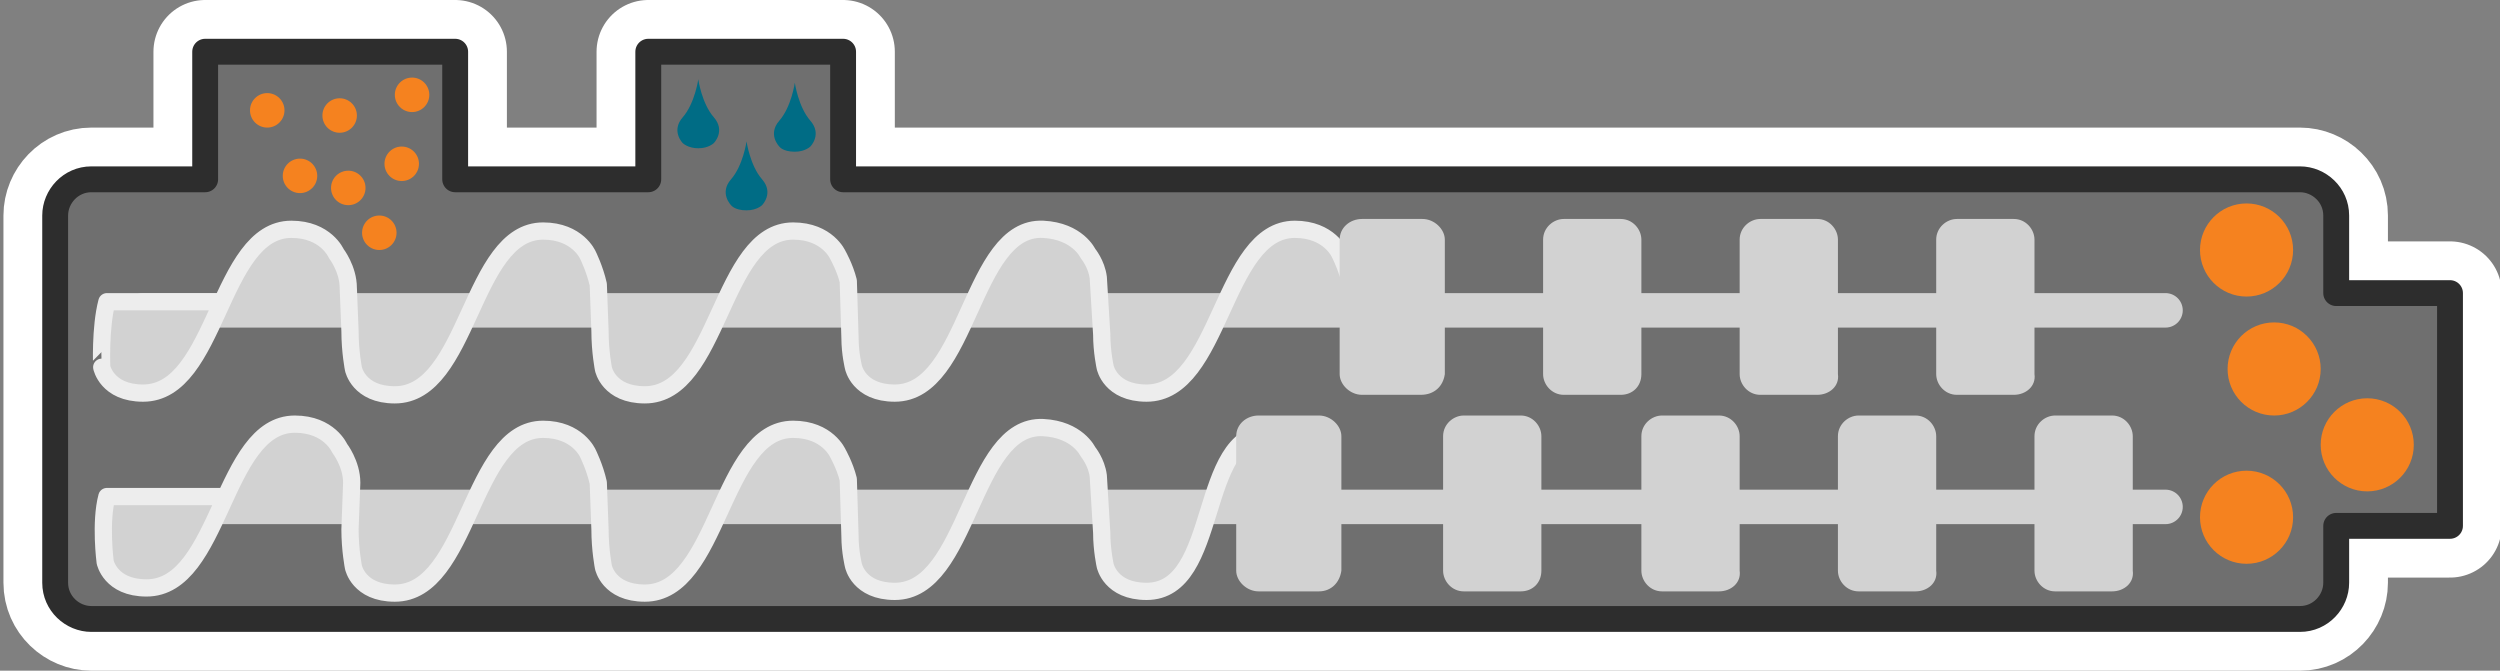 <?xml version="1.0" encoding="utf-8"?>
<!-- Generator: Adobe Illustrator 21.0.2, SVG Export Plug-In . SVG Version: 6.00 Build 0)  -->
<svg version="1.1" id="Layer_1" xmlns="http://www.w3.org/2000/svg" xmlns:xlink="http://www.w3.org/1999/xlink" x="0px" y="0px"
	 width="145px" height="38.9px" viewBox="0 0 145 38.9" style="enable-background:new 0 0 145 38.9;" xml:space="preserve">
<rect x="0" y="0" width="145" height="38.9" fill="#808080" stroke="none"/>
<style type="text/css">
	.st0{display:none;}
	.st1{display:inline;fill:#DB14E0;}
	.st2{display:inline;fill:#4421F4;}
	.st3{fill:none;stroke:#FFFFFF;stroke-width:6;stroke-linecap:round;stroke-linejoin:round;stroke-miterlimit:10;}
	.st4{fill:#6F6F6F;}
	.st5{fill:none;stroke:#2D2D2D;stroke-width:1.5;stroke-linecap:round;stroke-linejoin:round;stroke-miterlimit:10;}
	.st6{display:inline;fill:#35D3ED;}
	.st7{fill:#F5821F;}
	.st8{fill:#006C85;}
	.st9{fill:none;stroke:#D2D2D2;stroke-width:2;stroke-linecap:round;stroke-linejoin:round;stroke-miterlimit:10;}
	.st10{fill:#D2D2D2;stroke:#EDEDED;stroke-linecap:round;stroke-linejoin:round;stroke-miterlimit:10;}
	.st11{fill:#D2D2D2;}
</style>
<g id="Layer_1_4_">
	<g id="Layer_2_2_" class="st0">
		<rect x="-3.2" y="-14.9" class="st1" width="153.2" height="57"/>
	</g>
	<g id="Layer_1_3_">
		<g id="Layer_2_1_" class="st0">
			<rect x="-2.2" y="-18.2" class="st2" width="172.5" height="58.3"/>
		</g>
		<g id="Layer_1_2_">
			<path class="st3" d="M135.5,17v-4.5c0-1.2-1-2.1-2.1-2.1H48.9V3H37.6v7.4H26.4V3H11.9v7.4H5.3c-1.2,0-2.1,1-2.1,2.1v21.3
				c0,1.2,1,2.1,2.1,2.1h128.1c1.2,0,2.1-1,2.1-2.1v-3.3h6.6V17H135.5z"/>
			<path class="st4" d="M135.5,17v-4.5c0-1.2-1-2.1-2.1-2.1H48.9V3H37.6v7.4H26.4V3H11.9v7.4H5.3c-1.2,0-2.1,1-2.1,2.1v21.3
				c0,1.2,1,2.1,2.1,2.1h128.1c1.2,0,2.1-1,2.1-2.1v-3.3h6.6V17H135.5z"/>
			<path class="st5" d="M135.5,17v-4.5c0-1.2-1-2.1-2.1-2.1H48.9V3H37.6v7.4H26.4V3H11.9v7.4H5.3c-1.2,0-2.1,1-2.1,2.1v21.3
				c0,1.2,1,2.1,2.1,2.1h128.1c1.2,0,2.1-1,2.1-2.1v-3.3h6.6V17H135.5z"/>
			<g id="Layer_2" class="st0">
				<rect x="-11.1" y="-23.6" class="st6" width="183.3" height="79.3"/>
			</g>
			<circle class="st7" cx="15.5" cy="6.4" r="1"/>
			<circle class="st7" cx="17.4" cy="10.2" r="1"/>
			<circle class="st7" cx="22" cy="13.5" r="1"/>
			<circle class="st7" cx="19.7" cy="6.7" r="1"/>
			<circle class="st7" cx="20.2" cy="10.9" r="1"/>
			<circle class="st7" cx="23.9" cy="5.5" r="1"/>
			<circle class="st7" cx="23.3" cy="9.5" r="1"/>
			<circle class="st7" cx="131.9" cy="21.4" r="2.7"/>
			<circle class="st7" cx="130.3" cy="30" r="2.7"/>
			<circle class="st7" cx="130.3" cy="14.5" r="2.7"/>
			<circle class="st7" cx="137.3" cy="25.8" r="2.7"/>
		</g>
	</g>
</g>
<g id="Layer_2_3_">
	<path class="st8" d="M40.5,8.6c0.6,0,0.9-0.3,0.9-0.3s0.7-0.7,0-1.5s-0.9-2.2-0.9-2.2S40.3,6,39.6,6.8s0,1.5,0,1.5
		S39.9,8.6,40.5,8.6"/>
	<path class="st8" d="M46.1,8.8c0.6,0,0.9-0.3,0.9-0.3s0.7-0.7,0-1.5s-0.9-2.2-0.9-2.2S45.9,6.2,45.2,7s0,1.5,0,1.5
		S45.4,8.8,46.1,8.8"/>
	<path class="st8" d="M43.3,12.2c0.6,0,0.9-0.3,0.9-0.3s0.7-0.7,0-1.5s-0.9-2.2-0.9-2.2s-0.2,1.4-0.9,2.2s0,1.5,0,1.5
		S42.6,12.2,43.3,12.2"/>
</g>
<line class="st9" x1="8.3" y1="18" x2="125.6" y2="18"/>
<g>
	<path class="st10" d="M78.3,18c0.5-1.2-0.6-3.3-0.6-3.3s-0.6-1.4-2.6-1.4c-4.2,0-4.3,9.5-8.6,9.5c-2.1,0-2.4-1.5-2.4-1.5
		s-0.2-0.9-0.2-1.9l-0.2-3.3c-0.1-0.8-0.6-1.4-0.6-1.4s-0.6-1.3-2.6-1.4c-4.2-0.2-4.3,9.5-8.6,9.5c-2.1,0-2.4-1.5-2.4-1.5
		s-0.2-0.8-0.2-1.7l-0.1-3.3c-0.2-0.8-0.6-1.5-0.6-1.5s-0.6-1.4-2.6-1.4c-4.2,0-4.3,9.5-8.6,9.5c-2.1,0-2.4-1.5-2.4-1.5
		s-0.2-1-0.2-2.2l-0.1-2.7c-0.2-0.9-0.6-1.7-0.6-1.7s-0.6-1.4-2.6-1.4c-4.2,0-4.3,9.5-8.6,9.5c-2.1,0-2.4-1.5-2.4-1.5
		s-0.2-1-0.2-2.2l-0.1-2.5c0-1.1-0.7-2-0.7-2s-0.6-1.4-2.6-1.4c-4.2,0-4.3,9.5-8.6,9.5c-2.1,0-2.4-1.5-2.4-1.5S5.8,19,6.2,17.5h6.6"
		/>
</g>
<path class="st11" d="M82.4,22.9H79c-0.7,0-1.3-0.6-1.3-1.2v-7.8c0-0.7,0.6-1.2,1.3-1.2h3.5c0.7,0,1.3,0.6,1.3,1.2v7.8
	C83.7,22.4,83.2,22.9,82.4,22.9z"/>
<path class="st11" d="M94,22.9h-3.3c-0.7,0-1.2-0.6-1.2-1.2v-7.8c0-0.7,0.6-1.2,1.2-1.2H94c0.7,0,1.2,0.6,1.2,1.2v7.8
	C95.2,22.4,94.7,22.9,94,22.9z"/>
<path class="st11" d="M105.4,22.9h-3.3c-0.7,0-1.2-0.6-1.2-1.2v-7.8c0-0.7,0.6-1.2,1.2-1.2h3.3c0.7,0,1.2,0.6,1.2,1.2v7.8
	C106.7,22.4,106.1,22.9,105.4,22.9z"/>
<path class="st11" d="M116.8,22.9h-3.3c-0.7,0-1.2-0.6-1.2-1.2v-7.8c0-0.7,0.6-1.2,1.2-1.2h3.3c0.7,0,1.2,0.6,1.2,1.2v7.8
	C118.1,22.4,117.5,22.9,116.8,22.9z"/>
<line class="st9" x1="8.3" y1="29.4" x2="125.6" y2="29.4"/>
<g>
	<path class="st10" d="M75.5,28.6c-0.1-1,0.1-2,0.1-2s0-1.5-2-1.5c-4.2,0-2.8,9.2-7.1,9.2c-2.1,0-2.4-1.5-2.4-1.5s-0.2-0.9-0.2-1.9
		l-0.2-3.3c-0.1-0.8-0.6-1.4-0.6-1.4s-0.6-1.3-2.6-1.4c-4.2-0.2-4.3,9.5-8.6,9.5c-2.1,0-2.4-1.5-2.4-1.5s-0.2-0.8-0.2-1.7l-0.1-3.3
		c-0.2-0.8-0.6-1.5-0.6-1.5s-0.6-1.4-2.6-1.4c-4.2,0-4.3,9.5-8.6,9.5c-2.1,0-2.4-1.5-2.4-1.5s-0.2-1-0.2-2.2l-0.1-2.7
		c-0.2-0.9-0.6-1.7-0.6-1.7s-0.6-1.4-2.6-1.4c-4.2,0-4.3,9.5-8.6,9.5c-2.1,0-2.4-1.5-2.4-1.5s-0.2-1-0.2-2.2L20.4,28
		c0-1.1-0.7-2-0.7-2s-0.6-1.4-2.6-1.4c-4.2,0-4.3,9.5-8.6,9.5c-2.1,0-2.4-1.5-2.4-1.5s-0.3-2.3,0.1-3.8h6.6"/>
</g>
<path class="st11" d="M76.5,34.3H73c-0.7,0-1.3-0.6-1.3-1.2v-7.8c0-0.7,0.6-1.2,1.3-1.2h3.5c0.7,0,1.3,0.6,1.3,1.2v7.8
	C77.7,33.8,77.2,34.3,76.5,34.3z"/>
<path class="st11" d="M88.2,34.3h-3.3c-0.7,0-1.2-0.6-1.2-1.2v-7.8c0-0.7,0.6-1.2,1.2-1.2h3.3c0.7,0,1.2,0.6,1.2,1.2v7.8
	C89.4,33.8,88.9,34.3,88.2,34.3z"/>
<path class="st11" d="M99.7,34.3h-3.3c-0.7,0-1.2-0.6-1.2-1.2v-7.8c0-0.7,0.6-1.2,1.2-1.2h3.3c0.7,0,1.2,0.6,1.2,1.2v7.8
	C101,33.8,100.4,34.3,99.7,34.3z"/>
<path class="st11" d="M111.1,34.3h-3.3c-0.7,0-1.2-0.6-1.2-1.2v-7.8c0-0.7,0.6-1.2,1.2-1.2h3.3c0.7,0,1.2,0.6,1.2,1.2v7.8
	C112.4,33.8,111.8,34.3,111.1,34.3z"/>
<path class="st11" d="M122.5,34.3h-3.3c-0.7,0-1.2-0.6-1.2-1.2v-7.8c0-0.7,0.6-1.2,1.2-1.2h3.3c0.7,0,1.2,0.6,1.2,1.2v7.8
	C123.8,33.8,123.2,34.3,122.5,34.3z"/>
</svg>
